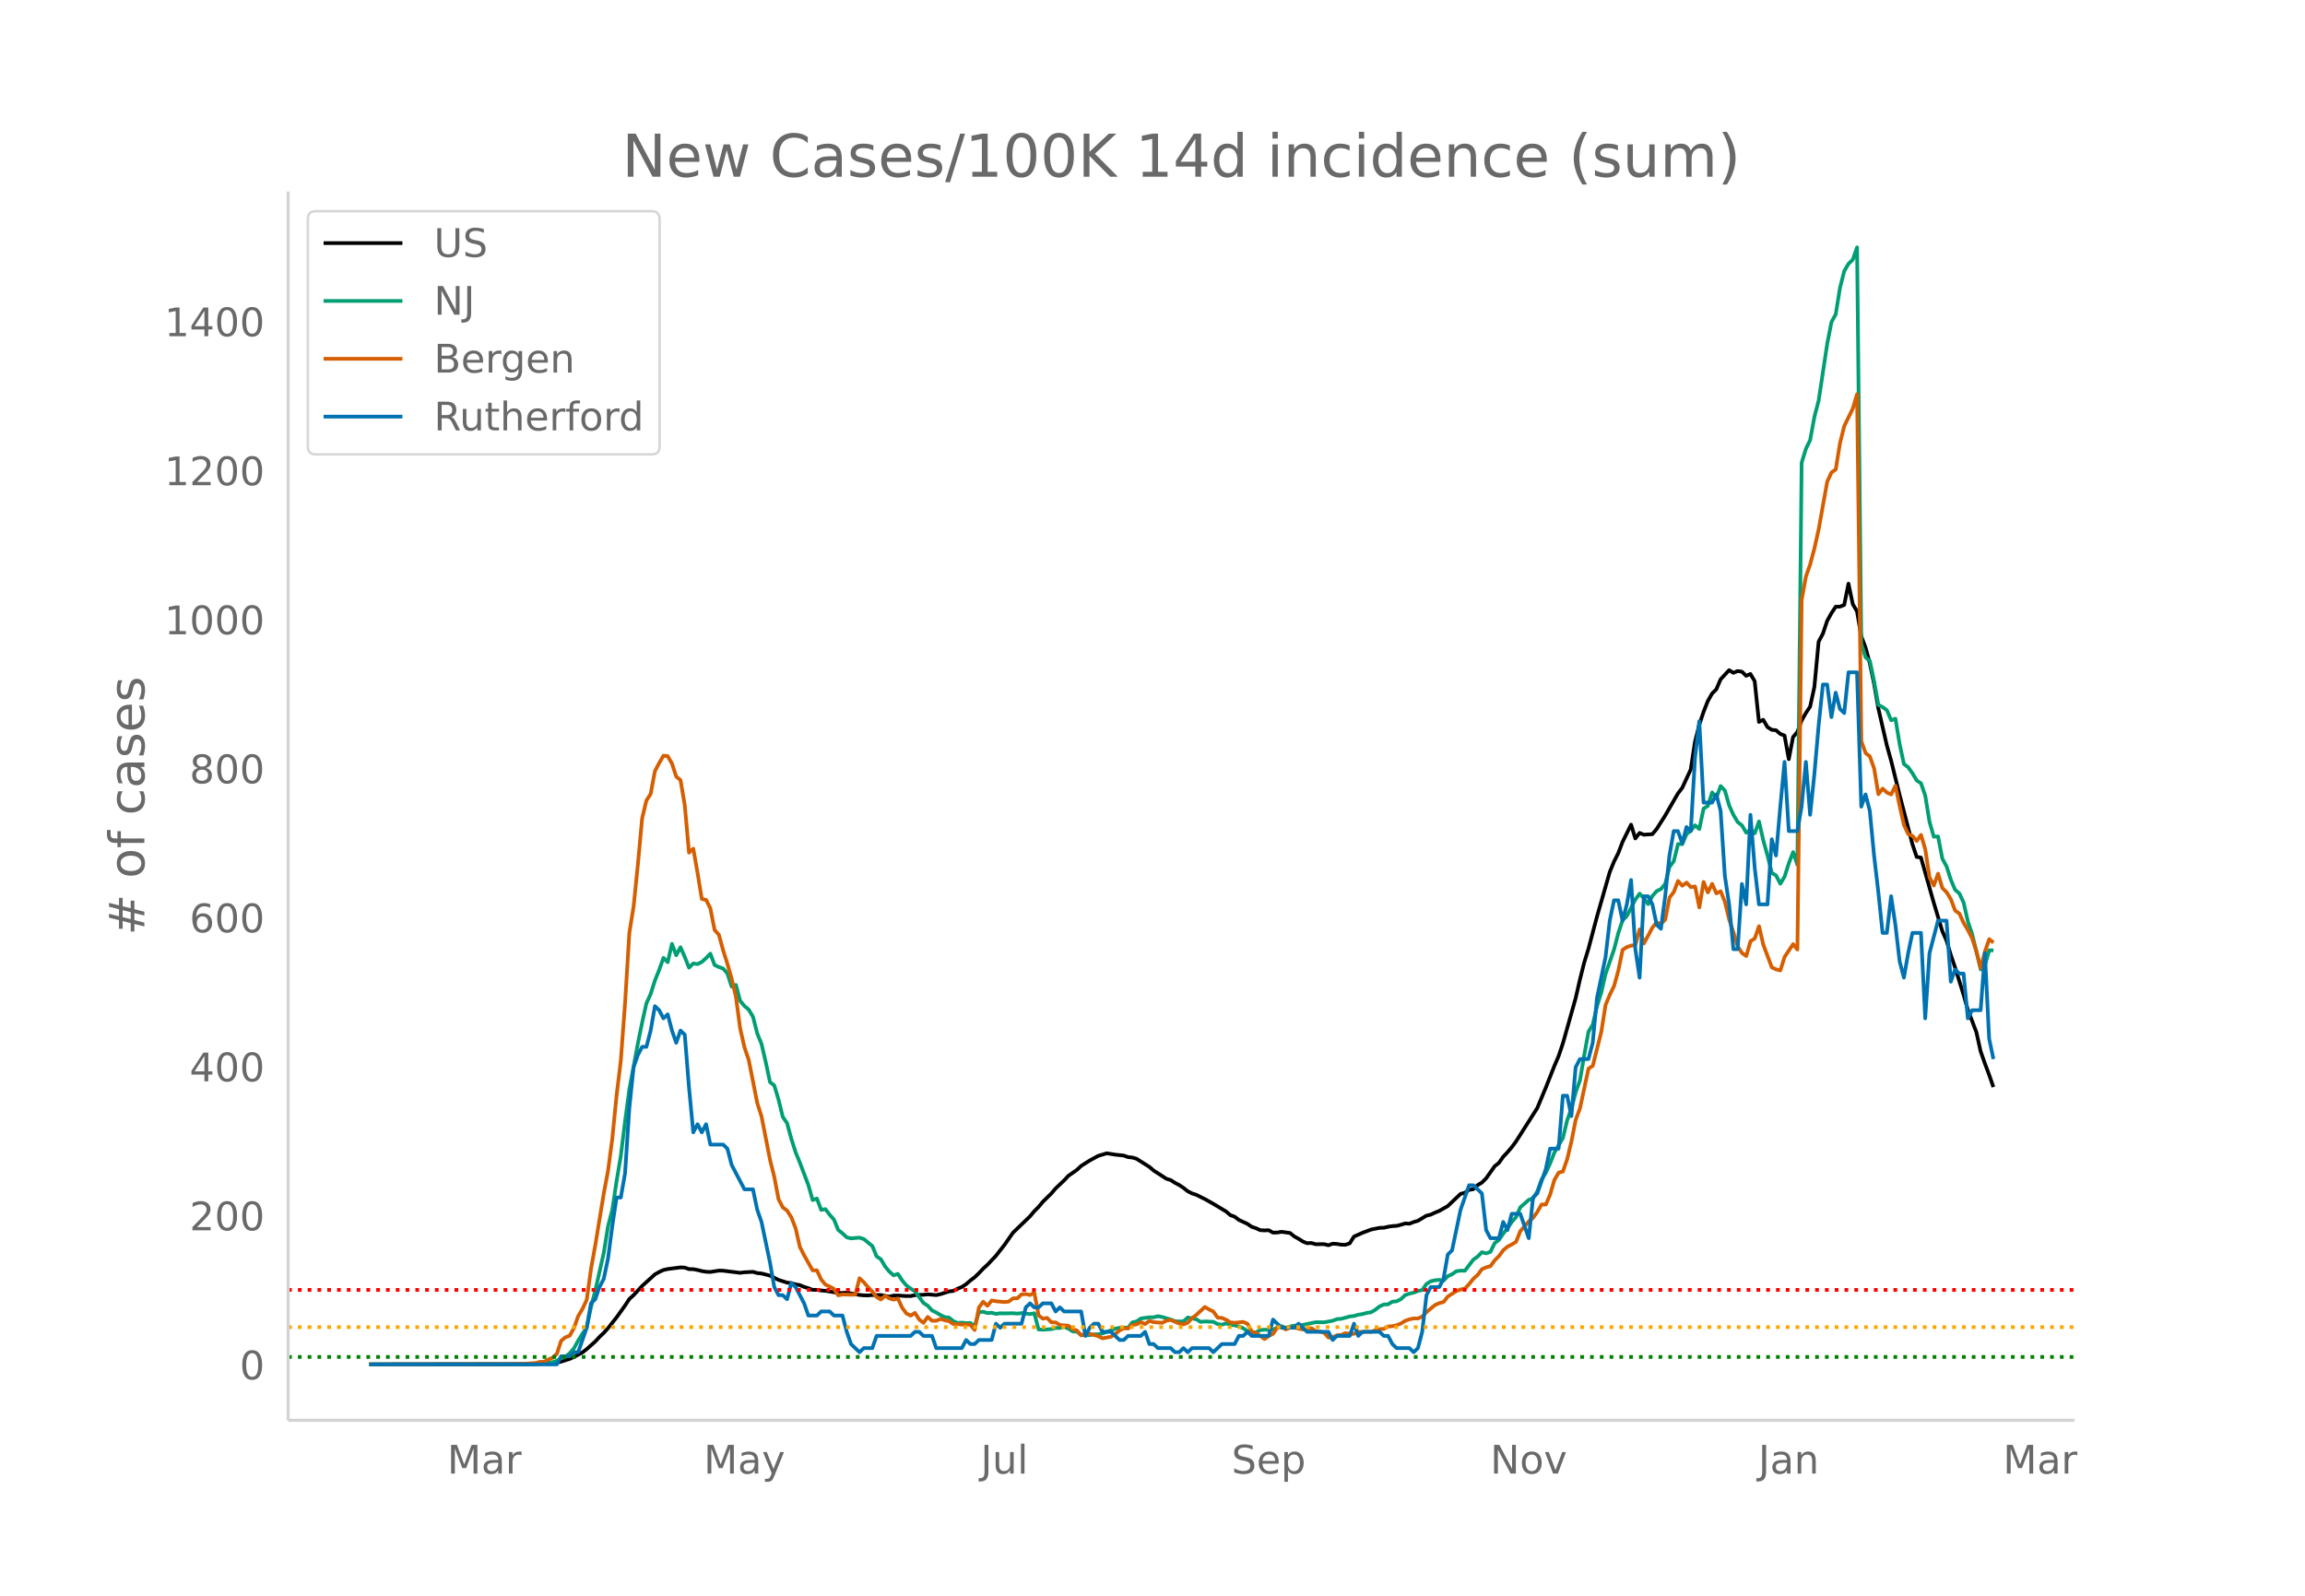 <svg height="864" viewBox="0 0 936 648" width="1248" xmlns="http://www.w3.org/2000/svg" xmlns:xlink="http://www.w3.org/1999/xlink"><defs><style>*{stroke-linecap:butt;stroke-linejoin:round}</style></defs><g id="figure_1"><path d="M0 648h936V0H0z" fill="#fff" id="patch_1"/><g id="axes_1"><path d="M117 576.72h725.4V77.76H117z" fill="none" id="patch_2"/><path clip-path="url(#pd2c29639cc)" d="M149.973 554.039l62.31-.089 6.924-.17 5.192-.273 1.731-.222 1.731-.366 3.462-1.1 1.73-.778 3.462-1.88 1.731-1.326 3.462-3.076 1.73-1.88 1.732-1.643 1.73-1.895 3.462-4.388 3.462-4.828 1.73-2.635 1.732-1.574 3.461-3.723 5.193-4.705 1.73-.982 1.732-.795 1.73-.396 5.193-.662 1.73.074 1.732.618 1.73.026 1.731.325 1.731.444 1.731.276 1.73.085 3.463-.55 1.73.038 6.924.862 1.73-.227 3.462-.173 1.731.5 1.731.167 3.462.887 3.462 1.718 3.461 1.105 1.731.217 1.73.499 1.732.313 1.73.713 1.731.536 1.731.657 1.731.012 1.731.252 1.73.133 5.193.847 1.731.026 1.731-.136 5.193.945 1.73.156 1.731.024 1.731-.149 3.462.01 3.462.664 1.73-.452 1.731-.023 3.462.213 1.73.008 1.732-.379 3.461-.15 1.731-.179 3.462.303 1.73-.378 3.463-1.116 1.73-.196 1.731-.877 1.731-.715 1.731-1.13 1.73-1.5 1.732-1.302 1.73-1.657 1.731-1.847 1.731-1.564 3.462-3.665 3.462-4.41 3.461-4.96 6.924-6.66 1.73-2.072 1.731-1.725 1.731-2.093 3.462-3.385 1.73-2.034 3.463-3.28 1.73-1.856 3.462-2.417 1.731-1.614 3.462-2.19 3.461-1.881 3.462-1.047 3.462.55 3.462.374 1.73.621 1.731.17 1.731.518 5.193 3.283 1.73 1.476 5.193 3.356 1.73.528 1.732 1.107 1.73.9 1.731 1.153 1.731 1.372 1.731.886 1.731.561 3.462 1.717 3.461 1.938 5.193 3.118 1.73 1.489 1.732.624 1.73 1.307 3.462 1.605 1.731 1.19 1.73.566 1.732.802 1.73.096 1.731-.075 1.731.974 1.731-.034 1.731-.283 3.462.47 1.73 1.405 1.731.945 1.731 1.105 1.731.696 1.731-.093 1.73.508 3.463-.03 1.73.446 1.731-.629 1.731.1 1.73.297 1.732.04 1.73-.586 1.731-2.745 3.462-1.537 3.462-1.305 3.462-.696 1.73-.043 1.731-.413 1.731-.258 1.731-.102 1.73-.432 1.732-.55 1.73.119 1.731-.688 1.731-.505 3.462-2.088 1.73-.403 1.732-.826 1.73-.69 3.462-1.968 5.193-4.943 1.73-.459 1.731-1.182 1.731-.279 1.731-1.635 1.731-1.034 1.73-1.728 3.463-4.91 1.73-1.377 1.731-2.454 1.731-1.843 1.731-2.031 1.73-2.333 8.655-13.603 3.462-8.302 3.462-8.746 1.73-4.03 1.731-5.144 5.193-18.378 1.73-7.525 1.731-6.898 1.731-5.623 3.462-13.07 5.193-18.109 1.73-4.242 1.731-3.45 1.731-4.544 3.462-7 1.73 5.6 1.732-2.249 1.73.727 3.462-.227 1.731-2.085 3.462-5.456 5.192-8.989 1.731-2.264 3.462-7.47 1.73-11.278 1.731-6.885 1.731-5.188 1.731-4.412 1.731-3.068 1.73-1.725 1.732-4.041 3.461-3.734 1.731 1.084 1.731-.723 1.731.247 1.73 1.68 1.732-.742 1.73 2.92 1.731 16.556 1.731-.869 1.731 2.962 1.731 1.112 1.73.173 1.732 1.477 1.73.681 1.731 9.585 1.731-8.985 1.731-2.03 1.73-4.642 1.732-3.076 1.73-2.579 1.731-7.995 1.731-18.406 1.731-3.251 1.731-5.185 1.73-3.123 1.732-2.637 1.73-.028 1.731-.697 1.731-8.636 1.731 8.272 1.731 2.982 1.73 10.077 1.732 4.606 1.73 6.346 1.731 8.31 1.731 10.038 3.462 15.027 1.73 6.198 3.463 13.99 5.192 19.948 1.73 5.173 1.732.257 5.192 18.285 3.462 11.532 1.73 3.89 1.732 5.8 1.73 5.083 3.462 11.098 1.731 6.094 3.462 9.112 1.73 7.788 1.732 4.934 1.73 4.597 1.731 4.975h0" fill="none" stroke="#000" stroke-linecap="round" stroke-width="1.5" id="line2d_1"/><path clip-path="url(#pd2c29639cc)" d="M149.973 554.04l65.772-.099 5.193-.235 3.461-.579 1.731-.538 1.731-1.046 1.73-.542 1.732-1.498 1.73-1.963 1.731-3.15 1.731-2.818 1.731-2.449 1.731-8.407 1.73-6.568 3.463-15.373 1.73-10.806 1.731-6.704 1.731-11.582 1.731-10.311 1.73-14.117 1.732-12.907 3.461-18.592 1.731-8.5 1.731-7.814 1.73-3.801 1.732-5.492 1.73-4.306 1.732-4.895 1.73 1.758 1.731-7.426 1.731 4.609 1.73-3.243 1.732 3.934 1.73 4.347 1.731-1.703 1.731.272 1.731-.868 1.731-1.557 1.73-1.82 1.732 4.613 1.73.804 1.731.627 1.731 1.99 1.731 5.354 1.731-.688 1.73 6.47 1.732 2.084 1.73 1.451 1.731 2.91 1.731 6.744 1.731 4.282 1.73 7.43 1.732 8.104 1.73 1.321 1.732 5.778 1.73 7.044 1.731 2.51 1.731 6.371 1.73 5.42 1.732 4.237 3.461 9.13 1.731 6.07 1.731-.613 1.731 4.599 1.73-.304 1.732 2.29 1.73 1.948 1.731 4.245 1.731 1.352 1.731 1.618 1.731.43 3.462-.307 1.73.586 3.462 2.82 1.731 4.197 1.73 1.182 1.732 2.94 1.73 2.081 1.732 1.502 1.73-.586 1.731 2.654 1.731 2.061 1.73 1.27 1.732 1.07 3.461 4.763 1.731 1.1 1.731 1.91 1.731.856 1.73 1.035 1.732.838 1.73.198 1.731 1.42 1.731.747 1.731-.126 1.731.204 1.73-.068 1.732 1.335 1.73-5.75 1.731-.136 1.731.518 1.731-.113 1.73.45 1.732-.245 1.73.054 3.462-.078 1.731.16 1.731-.208 3.462.395 1.73-.32 1.731 6.564 1.731.102 3.462-.245 1.73-.456 1.732.006 1.73-.439 1.731.705 1.731 1.145 1.731.095 1.731 1.363 1.73.099 1.732-.09 1.73-.282 1.731-.037 1.731-.34 5.193-1.953 1.73-.306 1.732-.123 1.73.065 1.731-2.18 1.731-.362 1.73-1.199 3.463-.5h1.73l1.731-.45 1.731.334 3.462 1.042 1.73.65 1.732.134 1.73-.079 1.731-1.54 3.462.72 1.73 1.049 1.732-.164 3.461.14 1.731.933 1.731.239 1.73-.549 1.732.668 1.73.112 1.732.484 1.73.725 1.731 1.19 1.731.722 1.73-.242 1.732-.947 1.73-.126 3.462.04 1.731-.947 1.731-.541 1.73.695 1.732-.555 1.73-.365 1.731.085 3.462-.715 3.462-.736 3.462.03 3.461-.64 1.731-.65 1.73-.13 3.463-.947 1.73-.204 1.731-.508 1.731-.269 1.731-.477 1.73-.252 1.732-1.025 1.73-1.366 1.731-.767 1.731-.068 1.731-1.083 1.731-.153 1.73-.862 1.732-1.656 1.73-.59 1.731-.404 1.731-.692 1.731-.344 1.731-2.5 1.73-1.08 1.732-.389 1.73-.18 1.731.306 1.731-1.812 1.731-.787 1.73-1.216 1.732-.238 1.73.044 3.462-4.53 1.731-1.223 1.731-1.775 1.73.463 1.732-.613 1.73-3.56 1.731-1.288 1.731-2.544 1.731-2.245 1.731-2.49 1.73-1.973 1.732-3.972 3.461-3.055 1.731-.6 1.731-2.847 1.731-4.814 1.73-2.725 1.732-3.802 1.73-4.404 3.462-5.88 1.731-7.256 1.73-4.752 1.732-6.615 1.73-4.84 1.731-10.186 1.731-9.521 1.731-2.899 1.731-7.501 1.73-5.488 1.732-7.562 3.461-9.988 1.731-6.66 1.731-5.188 1.731-1.696 3.462-6.728 1.73-2.378 1.731 1.877 1.731 2.381 1.731-3.307 1.731-1.976 1.73-.848 1.732-2.082 1.73-6.939 1.731-2.231 1.731-7.024 1.731.061 1.73-4.091 1.732-1.376 1.73-2.204 1.731 1.516 1.731-8.305 1.731-1.073 1.731-5.478 1.73 2.18 1.732-4.762 1.73 1.833 1.731 6.019 1.731 3.86 1.731 2.912 1.731 1.335 1.73 2.974 1.732-1.179 1.73 1.418 1.731-4.804 1.731 7.634 1.731 6.248 1.731 6.997 1.73 1.052 1.732 3.349 1.73-2.865 1.731-5.467 1.731-4.497 1.731 5.127 1.73-163.242 1.732-5.658 1.73-3.553 1.731-9.453 1.731-6.68 3.462-22.953 1.73-8.833 1.732-3.165 1.73-10.764 1.731-6.8 1.731-2.943 1.731-1.662 1.731-4.994 1.73 160.919 1.732 5.576 1.73 1.407 1.731 8.281 1.731 9.61 1.731.896 1.731 1.274 1.73 4.067 1.732-.647 1.73 10.45 1.731 7.993 1.731 1.29 1.731 2.47 1.73 2.889 1.732 1.151 1.73 5.032 1.731 10.655 1.731 5.992 1.731-.095 1.731 8.986 1.73 3.202 1.732 5.39 1.73 4.084 1.731 1.498 1.731 3.714 1.731 7.678 1.731 5.167 3.462 14.274 1.73-1.646 1.731-6.125 1.731.045h0" fill="none" stroke="#009e73" stroke-linecap="round" stroke-width="1.5" id="line2d_2"/><path clip-path="url(#pd2c29639cc)" d="M149.973 554.04l57.118-.097 5.192-.13 5.193-.325 1.73-.454 1.732-.033 1.73-.94 1.731-.747 1.731-1.558 1.731-5.29 1.73-1.429 1.732-.649 1.73-3.051 1.731-4.9 1.731-2.922 1.731-3.7 1.731-12.496 1.73-9.575 3.463-21.064 1.73-9.218 1.731-13.113 1.731-17.397 1.731-14.313 1.73-23.434 1.732-28.367 1.73-10.776 1.731-16.975 1.731-18.792 1.731-7.238 1.73-2.662 1.732-9.282 1.73-3.278 1.732-2.954 1.73.162 1.731 3.019 1.731 5.29 1.73 1.428 1.732 10.16 1.73 19.279 1.731-1.59 1.731 9.834 1.731 10.58 1.731.358 1.73 3.44 1.732 8.796 1.73 1.915 1.731 6.329 1.731 5.485 1.731 6.07 1.731 7.367 1.73 12.886 1.732 7.595 1.73 5.063 3.462 17.527 1.731 5.42 3.462 17.656 1.73 6.946 1.732 9.088 1.73 3.31 1.731 1.299 1.731 2.726 1.73 4.415 1.732 7.594 1.73 3.408 3.462 6.135 1.731-.033 1.731 3.733 1.73 2.077 1.732.779 1.73.974 1.731 2.596 1.731-.357 3.462.098 1.73-.033 1.732-6.653 1.73 1.622 1.731 2.045 1.731 1.753 1.731 2.207 1.73 1.038 1.732-1.525 1.73 1.071 1.732.487 1.73-.454 1.731 3.765 1.731 2.304 1.73.876 1.732-1.103 1.73 2.694 1.731 1.33 1.731-2.401 1.731 1.558h1.731l1.73-.714 1.732.519 1.73.357 1.731 1.2h1.731l1.731.195 1.731-.032 1.73.097 1.732 2.143 1.73-9.12 1.731-2.37 1.731 1.655 1.731-2.142 1.73.292 3.463.325 1.73-.195 1.731-1.298 1.731-.033 1.731-1.59 1.73-.098 1.732.357 1.73-.908 1.731 9.185 1.731 1.33 1.731-.291 1.731 1.785 1.73.032 1.732 1.039 3.461.324 1.731 1.364 1.731.551 1.731 2.013 1.73-.78 1.732.098 3.461.974 1.731.876 3.462-.65 1.73-1.103 1.732-1.46 1.73-.844 1.731.065 1.731-1.428 1.731-.292 1.73-.844 1.732.746 1.73-1.266 1.731.52 3.462.26 1.731-.877 1.73-.292 3.463 1.46 1.73.325 1.731-.649 1.731-1.883 1.731-1.298 3.462-3.213 1.73 1.006 1.731.844 1.731 2.467 1.731.13 1.73.746 1.732 1.071 1.73.162 3.462-.357 1.731.747 1.731 3.18 1.73.52 3.463 2.5 1.73-1.267 1.731-.844 1.731-2.564 1.731-.227 1.73 1.006 1.732-.746 1.73-.065 1.731.487 1.731.324 1.731-.13 1.731-.357 1.73 1.169 1.732.195 1.73.454 1.731 1.98 1.731-.162 1.731-.78 1.73-.13 1.732-.746 1.73.325 1.731-.033 1.731-.843 1.731.13 1.731-.195 1.73.13 1.732-.715 1.73-.389 1.731-.13 1.731-.974 1.731-.13 1.731-.389 1.73-.714 1.732-1.071 1.73-.617 1.731-.357 1.731.033 1.731-.812 1.731-1.785 3.462-2.888 1.73-.747 1.731-.487 1.731-2.207 3.462-2.207 1.73-.65 1.732-.356 1.73-1.85 1.731-2.175 1.731-1.525 1.731-2.337 1.73-.747 1.732-.486 1.73-2.37 1.731-1.72 1.731-2.37 1.731-1.46 1.731-.876 1.73-1.071 1.732-4.35 3.461-3.96 1.731-1.427 1.731-2.435 1.731-3.018 1.73.032 1.732-4.057 1.73-5.94 1.731-2.953 1.731-.487 1.731-4.998 1.73-7.206 1.732-8.795 1.73-4.642 3.462-16.098 1.731-1.136 3.462-13.795 1.73-10.938 1.732-4.154 1.73-3.538 1.731-6.296 1.731-8.374 1.731-1.136 1.73-.584 1.732-.26 1.73-6.362 1.731 5.745 3.462-6.491 1.731-2.11 1.73.747 1.732-1.883 1.73-8.893 1.731-2.24 1.731-4.511 1.731 1.947 1.73-1.266 1.732 1.818 1.73-.26 1.731 8.504 1.731-10.354 1.731 4.285 1.731-3.506 1.73 3.863 1.732-.844 1.73 4.317 1.731 7.173 1.731 5.193 1.731 5.68 1.731 2.694 1.73 1.233 1.732-5.972 1.73-1.169 1.731-4.966 1.731 7.498 3.462 9.218 1.73.811 1.732.422 1.73-5.485 3.462-5.193 1.731 2.207 1.73-141.902 1.732-9.607 1.73-4.9 1.731-6.525 1.731-7.79 3.462-19.311 1.73-3.7 1.732-1.233 1.73-10.744 1.731-6.88 3.462-7.109 1.731-5.842 1.73 140.928 1.732 4.836 1.73 1.33 1.731 4.934 1.731 10.419 1.731-2.24 1.731 1.59 1.73.747 1.732-3.505 1.73 8.276 1.731 7.66 1.731 3.7 1.731.714 1.73 2.045 1.732-2.434 1.73 5.874 1.731 11.393 1.731 3.278 1.731-4.804 1.731 5.81 1.73 1.72 1.732 2.857 1.73 4.576 1.731 1.233 1.731 3.798 1.731 2.888 1.731 3.408 1.73 5.258 1.732 6.784 1.73-6.719 1.731-5.03 1.731 1.395h0" fill="none" stroke="#d55e00" stroke-linecap="round" stroke-width="1.5" id="line2d_3"/><path clip-path="url(#pd2c29639cc)" d="M149.973 554.04h76.157l1.731-3.306h3.462l1.73-1.653h1.731l3.462-9.919 1.731-9.918 1.73-1.653 1.732-4.96 1.73-3.306 1.731-8.265 1.731-13.225 1.731-11.571h1.731l1.73-9.919 1.732-26.45 1.73-16.53 1.731-4.96 1.731-3.305h1.731l1.73-6.613 1.732-9.918 1.73 1.653 1.732 3.306 1.73-1.653 1.731 6.612 1.731 4.96 1.73-4.96 1.732 1.653 1.73 21.49 1.731 18.184 1.731-3.306 1.731 3.306 1.731-3.306 1.73 8.266h5.193l1.731 1.653 1.731 6.612 5.193 9.918h3.461l1.731 8.266 1.731 4.96 3.462 16.53 1.73 9.918 1.732 3.307h1.73l1.731 1.653 1.731-6.613 1.73 1.653 3.463 6.613 1.73 4.959h3.462l1.731-1.653h3.462l1.73 1.653h3.462l1.731 6.612 1.731 4.96 3.462 3.306 1.73-1.653h3.462l1.731-4.96h13.847l1.73-1.653h1.732l1.73 1.653h3.462l1.731 4.96h10.385l1.731-3.306 1.73 1.653h1.732l1.73-1.653h5.193l1.73-6.613 1.732 1.653 1.73-1.653h6.924l1.73-6.612 1.732-1.653 1.73 1.653h1.731l1.731-1.653h3.462l1.73 3.306 1.732-1.653 1.73 1.653h6.924l1.73 9.918 1.732-3.306 1.73-1.653h1.731l1.731 3.306h3.462l3.462 3.307h1.73l1.731-1.654h5.193l1.73-1.653 1.732 4.96h1.73l1.731 1.653h5.193l1.73 1.653h1.732l1.73-1.653 1.731 1.653 1.731-1.653h6.924l1.73 1.653 3.462-3.306h5.193l1.73-3.307h1.731l1.731-1.653 1.731 1.653h6.923l1.731-6.612 3.462 3.306h5.193l1.73-1.653 3.462 3.306h8.654l1.731 3.307 1.731-1.654h5.193l1.73-4.959 1.731 4.96 1.731-1.654h6.924l1.73 1.653h1.731l1.731 3.307 1.731 1.653h5.193l1.73 1.653 1.731-1.653 1.731-6.613 1.731-14.877 1.73-3.307h3.463l1.73-3.306 1.731-9.918 1.731-1.653 3.462-16.531 3.461-9.919h1.731l3.462 3.307 1.73 14.877 1.732 3.306h3.461l1.731-6.612 1.731 3.306 1.731-6.612h3.462l3.461 9.918 1.731-16.53 1.731-1.653 3.462-9.919 1.73-8.265h3.462l1.731-21.49h1.731l1.73 8.265 1.732-19.837 1.73-3.306h3.462l1.731-6.612 1.731-18.184 3.462-16.531 1.73-14.878 1.731-8.265h1.731l1.731 8.265 1.731-6.612 1.73-9.919 1.732 28.103 1.73 11.571 1.731-33.061h1.731l1.731 3.306 1.731 8.265 1.73 1.653 1.732-13.224 1.73-16.531 1.731-9.919h1.731l1.731 4.96 1.73-6.613 1.732 1.653 1.73-29.755 1.731-14.878 1.731 33.062h3.462l1.73-3.306 1.732 6.612 1.73 26.45 1.731 11.57 1.731 18.185h1.731l1.731-26.45 1.73 8.266 1.732-36.368 1.73 21.49 1.731 14.878h3.462l1.731-26.45 1.73 6.613 1.732-19.837 1.73-18.184 1.731 28.102h3.462l1.73-9.918 1.732-18.184 1.73 21.49 1.731-16.53 1.731-19.838 1.731-16.53h1.731l1.73 13.224 1.732-9.918 1.73 6.612 1.731 1.653 1.731-16.53h3.462l1.73 54.55 1.732-4.958 1.73 6.612 1.731 18.184 1.731 14.878 1.731 16.53h1.731l1.73-14.877 1.732 11.571 1.73 14.878 1.731 6.612 1.731-9.918 1.731-8.266h3.462l1.73 34.715 1.731-26.45 3.462-13.224h3.462l1.73 24.796 1.732-4.959 1.73 1.653h1.731l1.731 18.184 1.731-3.306h3.462l1.73-23.143 1.731 34.714 1.731 8.266h0" fill="none" stroke="#0072b2" stroke-linecap="round" stroke-width="1.5" id="line2d_4"/><path clip-path="url(#pd2c29639cc)" d="M117 551.014h725.4" fill="none" stroke="green" stroke-dasharray="1.5,2.475" stroke-width="1.5" id="line2d_5"/><path clip-path="url(#pd2c29639cc)" d="M117 538.912h725.4" fill="none" stroke="orange" stroke-dasharray="1.5,2.475" stroke-width="1.5" id="line2d_6"/><path clip-path="url(#pd2c29639cc)" d="M117 523.784h725.4" fill="none" stroke="red" stroke-dasharray="1.5,2.475" stroke-width="1.5" id="line2d_7"/><path d="M117 576.72V77.76" fill="none" stroke="#d3d3d3" stroke-linecap="square" stroke-width="1.25" id="patch_3"/><path d="M117 576.72h725.4" fill="none" stroke="#d3d3d3" stroke-linecap="square" stroke-width="1.25" id="patch_4"/><g id="matplotlib.axis_1"><g id="xtick_1"><g transform="matrix(.16 0 0 -.16 181.612 598.378)" fill="#696969" id="text_1"><defs><path d="M9.813 72.906h14.703l18.593-49.61 18.703 49.61h14.704V0H66.89v64.016l-18.797-50h-9.907l-18.796 50V0H9.813z" id="DejaVuSans-77"/><path d="M34.281 27.484q-10.89 0-15.093-2.484-4.204-2.484-4.204-8.5 0-4.781 3.157-7.594 3.156-2.797 8.562-2.797 7.485 0 12 5.297 4.516 5.297 4.516 14.078v2zm17.922 3.72V0H43.22v8.297Q40.14 3.328 35.547.953q-4.594-2.375-11.234-2.375-8.391 0-13.36 4.719Q6 8.016 6 15.922q0 9.219 6.172 13.906 6.187 4.688 18.437 4.688h12.61v.89q0 6.203-4.078 9.594-4.078 3.39-11.453 3.39-4.688 0-9.141-1.124-4.438-1.125-8.531-3.375v8.312q4.921 1.906 9.562 2.844 4.64.953 9.031.953 11.875 0 17.735-6.156 5.86-6.14 5.86-18.64z" id="DejaVuSans-97"/><path d="M41.11 46.297q-1.516.875-3.297 1.281Q36.03 48 33.89 48q-7.625 0-11.703-4.953-4.079-4.953-4.079-14.234V0H9.08v54.688h9.03v-8.5q2.844 4.984 7.375 7.39Q30.031 56 36.531 56q.922 0 2.047-.125 1.125-.11 2.484-.36z" id="DejaVuSans-114"/></defs><use xlink:href="#DejaVuSans-77"/><use x="86.279" xlink:href="#DejaVuSans-97"/><use x="147.559" xlink:href="#DejaVuSans-114"/></g></g><g id="xtick_2"><g transform="matrix(.16 0 0 -.16 285.748 598.378)" fill="#696969" id="text_2"><defs><path d="M32.172-5.078q-3.797-9.766-7.422-12.735-3.61-2.984-9.656-2.984H7.906v7.516h5.282q3.703 0 5.75 1.765Q21-9.766 23.483-3.219l1.61 4.094-22.11 53.813H12.5l17.094-42.766 17.093 42.766h9.516z" id="DejaVuSans-121"/></defs><use xlink:href="#DejaVuSans-77"/><use x="86.279" xlink:href="#DejaVuSans-97"/><use x="147.559" xlink:href="#DejaVuSans-121"/></g></g><g id="xtick_3"><g transform="matrix(.16 0 0 -.16 398.217 598.378)" fill="#696969" id="text_3"><defs><path d="M9.813 72.906h9.859V5.078q0-13.187-5-19.14-5-5.954-16.094-5.954h-3.75v8.297h3.078q6.531 0 9.219 3.672Q9.813-4.39 9.813 5.078z" id="DejaVuSans-74"/><path d="M8.5 21.578v33.11h8.984V21.922q0-7.766 3.016-11.656 3.031-3.875 9.094-3.875 7.265 0 11.484 4.64 4.234 4.64 4.234 12.656v31h8.985V0h-8.984v8.406Q42.047 3.422 37.718 1q-4.313-2.422-10.032-2.422-9.421 0-14.312 5.86Q8.5 10.296 8.5 21.578zM31.11 56z" id="DejaVuSans-117"/><path d="M9.422 75.984h8.984V0H9.422z" id="DejaVuSans-108"/></defs><use xlink:href="#DejaVuSans-74"/><use x="29.492" xlink:href="#DejaVuSans-117"/><use x="92.871" xlink:href="#DejaVuSans-108"/></g></g><g id="xtick_4"><g transform="matrix(.16 0 0 -.16 500.102 598.378)" fill="#696969" id="text_4"><defs><path d="M53.516 70.516V60.89q-5.61 2.687-10.594 4-4.984 1.328-9.625 1.328-8.047 0-12.422-3.125t-4.375-8.89q0-4.845 2.906-7.313 2.907-2.453 11.016-3.97l5.953-1.218q11.031-2.11 16.281-7.406 5.25-5.297 5.25-14.172 0-10.61-7.11-16.078-7.093-5.469-20.812-5.469-5.172 0-11.015 1.172Q13.14.922 6.89 3.219v10.156q6-3.36 11.765-5.078 5.766-1.703 11.328-1.703 8.438 0 13.032 3.312 4.593 3.328 4.593 9.485 0 5.359-3.297 8.39-3.296 3.032-10.812 4.547L27.484 33.5q-11.03 2.188-15.968 6.875-4.922 4.688-4.922 13.047 0 9.672 6.812 15.234 6.813 5.563 18.766 5.563 5.14 0 10.453-.938 5.328-.922 10.89-2.765z" id="DejaVuSans-83"/><path d="M56.203 29.594v-4.39H14.891q.593-9.282 5.593-14.142 5-4.859 13.938-4.859 5.172 0 10.031 1.266 4.86 1.265 9.656 3.812v-8.5Q49.266.734 44.187-.344 39.11-1.422 33.892-1.422q-13.094 0-20.735 7.61-7.64 7.625-7.64 20.625 0 13.421 7.25 21.296Q20.016 56 32.328 56q11.031 0 17.453-7.11 6.422-7.093 6.422-19.296zm-8.984 2.64q-.094 7.36-4.125 11.75-4.032 4.407-10.672 4.407-7.516 0-12.031-4.25-4.516-4.25-5.203-11.97z" id="DejaVuSans-101"/><path d="M18.11 8.203v-29H9.077v75.484h9.031v-8.296q2.844 4.875 7.157 7.234Q29.594 56 35.594 56q9.968 0 16.187-7.906 6.235-7.907 6.235-20.797T51.78 6.484q-6.218-7.906-16.187-7.906-6 0-10.328 2.375-4.313 2.375-7.157 7.25zm30.578 19.094q0 9.906-4.079 15.547-4.078 5.64-11.203 5.64-7.14 0-11.218-5.64-4.079-5.64-4.079-15.547 0-9.906 4.078-15.547 4.079-5.64 11.22-5.64 7.124 0 11.202 5.64t4.078 15.547z" id="DejaVuSans-112"/></defs><use xlink:href="#DejaVuSans-83"/><use x="63.477" xlink:href="#DejaVuSans-101"/><use x="125" xlink:href="#DejaVuSans-112"/></g></g><g id="xtick_5"><g transform="matrix(.16 0 0 -.16 605.15 598.378)" fill="#696969" id="text_5"><defs><path d="M9.813 72.906h13.28l32.329-60.984v60.984h9.562V0h-13.28L19.39 60.984V0H9.813z" id="DejaVuSans-78"/><path d="M30.61 48.39q-7.22 0-11.422-5.64-4.204-5.64-4.204-15.453 0-9.813 4.172-15.453 4.188-5.64 11.453-5.64 7.188 0 11.375 5.655 4.203 5.672 4.203 15.438 0 9.719-4.203 15.406-4.187 5.688-11.375 5.688zm0 7.61q11.718 0 18.406-7.625 6.703-7.61 6.703-21.078 0-13.422-6.703-21.078-6.688-7.64-18.407-7.64-11.765 0-18.437 7.64-6.656 7.656-6.656 21.078 0 13.469 6.656 21.078Q18.844 56 30.609 56z" id="DejaVuSans-111"/><path d="M2.984 54.688H12.5L29.594 8.797l17.093 45.89h9.516L35.687 0H23.485z" id="DejaVuSans-118"/></defs><use xlink:href="#DejaVuSans-78"/><use x="74.805" xlink:href="#DejaVuSans-111"/><use x="135.986" xlink:href="#DejaVuSans-118"/></g></g><g id="xtick_6"><g transform="matrix(.16 0 0 -.16 714.014 598.378)" fill="#696969" id="text_6"><defs><path d="M54.89 33.016V0h-8.984v32.719q0 7.765-3.031 11.61-3.031 3.858-9.078 3.858-7.281 0-11.484-4.64-4.204-4.625-4.204-12.64V0H9.08v54.688h9.03v-8.5q3.235 4.937 7.594 7.374Q30.078 56 35.797 56q9.422 0 14.25-5.828 4.844-5.828 4.844-17.156z" id="DejaVuSans-110"/></defs><use xlink:href="#DejaVuSans-74"/><use x="29.492" xlink:href="#DejaVuSans-97"/><use x="90.771" xlink:href="#DejaVuSans-110"/></g></g><g id="xtick_7"><g transform="matrix(.16 0 0 -.16 813.373 598.378)" fill="#696969" id="text_7"><use xlink:href="#DejaVuSans-77"/><use x="86.279" xlink:href="#DejaVuSans-97"/><use x="147.559" xlink:href="#DejaVuSans-114"/></g></g></g><g id="matplotlib.axis_2"><g id="ytick_1"><g transform="matrix(.16 0 0 -.16 97.32 560.119)" fill="#696969" id="text_8"><defs><path d="M31.781 66.406q-7.61 0-11.453-7.5Q16.5 51.422 16.5 36.375q0-14.984 3.828-22.484 3.844-7.5 11.453-7.5 7.672 0 11.5 7.5 3.844 7.5 3.844 22.484 0 15.047-3.844 22.531-3.828 7.5-11.5 7.5zm0 7.813q12.266 0 18.735-9.703 6.468-9.688 6.468-28.141 0-18.406-6.468-28.11-6.47-9.687-18.735-9.687-12.25 0-18.718 9.688-6.47 9.703-6.47 28.109 0 18.453 6.47 28.14Q19.53 74.22 31.78 74.22z" id="DejaVuSans-48"/></defs><use xlink:href="#DejaVuSans-48"/></g></g><g id="ytick_2"><g transform="matrix(.16 0 0 -.16 76.96 499.606)" fill="#696969" id="text_9"><defs><path d="M19.188 8.297h34.421V0H7.33v8.297q5.609 5.812 15.296 15.594 9.703 9.797 12.188 12.64 4.734 5.313 6.609 9 1.89 3.688 1.89 7.25 0 5.813-4.078 9.469-4.078 3.672-10.625 3.672-4.64 0-9.797-1.61-5.14-1.609-11-4.89v9.969Q13.767 71.78 18.938 73q5.188 1.219 9.485 1.219 11.328 0 18.062-5.672 6.735-5.656 6.735-15.125 0-4.5-1.688-8.531-1.672-4.016-6.125-9.485-1.218-1.422-7.765-8.187-6.532-6.766-18.453-18.922z" id="DejaVuSans-50"/></defs><use xlink:href="#DejaVuSans-50"/><use x="63.623" xlink:href="#DejaVuSans-48"/><use x="127.246" xlink:href="#DejaVuSans-48"/></g></g><g id="ytick_3"><g transform="matrix(.16 0 0 -.16 76.96 439.093)" fill="#696969" id="text_10"><defs><path d="M37.797 64.313L12.89 25.39h24.906zm-2.594 8.593H47.61V25.391h10.407v-8.203H47.609V0h-9.812v17.188H4.89v9.515z" id="DejaVuSans-52"/></defs><use xlink:href="#DejaVuSans-52"/><use x="63.623" xlink:href="#DejaVuSans-48"/><use x="127.246" xlink:href="#DejaVuSans-48"/></g></g><g id="ytick_4"><g transform="matrix(.16 0 0 -.16 76.96 378.58)" fill="#696969" id="text_11"><defs><path d="M33.016 40.375q-6.641 0-10.532-4.547-3.875-4.531-3.875-12.437 0-7.86 3.875-12.438 3.891-4.562 10.532-4.562 6.64 0 10.515 4.562 3.875 4.578 3.875 12.438 0 7.906-3.875 12.437-3.875 4.547-10.515 4.547zm19.578 30.922v-8.984q-3.719 1.75-7.5 2.671-3.782.938-7.5.938-9.766 0-14.922-6.594-5.14-6.594-5.875-19.922 2.875 4.25 7.219 6.516 4.359 2.266 9.578 2.266 10.984 0 17.36-6.672 6.374-6.657 6.374-18.125 0-11.235-6.64-18.032-6.641-6.78-17.672-6.78-12.657 0-19.344 9.687-6.688 9.703-6.688 28.109 0 17.281 8.204 27.563 8.203 10.28 22.015 10.28 3.719 0 7.5-.734t7.89-2.187z" id="DejaVuSans-54"/></defs><use xlink:href="#DejaVuSans-54"/><use x="63.623" xlink:href="#DejaVuSans-48"/><use x="127.246" xlink:href="#DejaVuSans-48"/></g></g><g id="ytick_5"><g transform="matrix(.16 0 0 -.16 76.96 318.068)" fill="#696969" id="text_12"><defs><path d="M31.781 34.625q-7.031 0-11.062-3.766-4.016-3.765-4.016-10.343 0-6.594 4.016-10.36Q24.75 6.391 31.78 6.391q7.032 0 11.078 3.78 4.063 3.798 4.063 10.345 0 6.578-4.031 10.343-4.016 3.766-11.11 3.766zm-9.86 4.188q-6.343 1.562-9.89 5.906Q8.5 49.079 8.5 55.329q0 8.733 6.219 13.812 6.234 5.078 17.062 5.078 10.89 0 17.094-5.078 6.203-5.079 6.203-13.813 0-6.25-3.547-10.61-3.531-4.343-9.828-5.906 7.125-1.656 11.094-6.5 3.984-4.828 3.984-11.796 0-10.61-6.468-16.282-6.47-5.656-18.532-5.656-12.047 0-18.531 5.656-6.469 5.672-6.469 16.282 0 6.968 4 11.797 4.016 4.843 11.14 6.5zM18.314 54.39q0-5.657 3.53-8.828 3.548-3.172 9.938-3.172 6.36 0 9.938 3.172 3.593 3.171 3.593 8.828 0 5.672-3.593 8.843-3.578 3.172-9.938 3.172-6.39 0-9.937-3.172-3.532-3.172-3.532-8.843z" id="DejaVuSans-56"/></defs><use xlink:href="#DejaVuSans-56"/><use x="63.623" xlink:href="#DejaVuSans-48"/><use x="127.246" xlink:href="#DejaVuSans-48"/></g></g><g id="ytick_6"><g transform="matrix(.16 0 0 -.16 66.78 257.555)" fill="#696969" id="text_13"><defs><path d="M12.406 8.297h16.11v55.625l-17.532-3.516v8.985l17.438 3.515h9.86V8.296H54.39V0H12.406z" id="DejaVuSans-49"/></defs><use xlink:href="#DejaVuSans-49"/><use x="63.623" xlink:href="#DejaVuSans-48"/><use x="127.246" xlink:href="#DejaVuSans-48"/><use x="190.869" xlink:href="#DejaVuSans-48"/></g></g><g id="ytick_7"><g transform="matrix(.16 0 0 -.16 66.78 197.043)" fill="#696969" id="text_14"><use xlink:href="#DejaVuSans-49"/><use x="63.623" xlink:href="#DejaVuSans-50"/><use x="127.246" xlink:href="#DejaVuSans-48"/><use x="190.869" xlink:href="#DejaVuSans-48"/></g></g><g id="ytick_8"><g transform="matrix(.16 0 0 -.16 66.78 136.53)" fill="#696969" id="text_15"><use xlink:href="#DejaVuSans-49"/><use x="63.623" xlink:href="#DejaVuSans-52"/><use x="127.246" xlink:href="#DejaVuSans-48"/><use x="190.869" xlink:href="#DejaVuSans-48"/></g></g><g transform="matrix(0 -.2 -.2 0 58.62 379.813)" fill="#696969" id="text_16"><defs><path d="M51.125 44H36.922l-4.11-16.313h14.313zm-7.328 27.781l-5.078-20.265h14.265L58.11 71.78h7.813L60.89 51.516h15.234V44h-17.14l-4-16.313h15.53V20.22H53.079L48 0h-7.813l5.032 20.219H30.906L25.875 0h-7.86l5.079 20.219H7.719v7.468h17.187L29 44H13.281v7.516h17.625l4.985 20.265z" id="DejaVuSans-35"/><path d="M37.11 75.984V68.5h-8.594q-4.828 0-6.72-1.953-1.874-1.953-1.874-7.031v-4.828h14.797v-6.985H19.922V0H10.89v47.703H2.297v6.984h8.594V58.5q0 9.125 4.25 13.297 4.25 4.187 13.468 4.187z" id="DejaVuSans-102"/><path d="M48.781 52.594v-8.407q-3.812 2.11-7.64 3.157-3.828 1.047-7.735 1.047-8.75 0-13.593-5.547-4.829-5.532-4.829-15.547 0-10.016 4.829-15.563 4.843-5.53 13.593-5.53 3.907 0 7.735 1.046 3.828 1.047 7.64 3.156V2.094Q45.016.344 40.984-.531q-4.015-.89-8.562-.89-12.36 0-19.64 7.765-7.266 7.765-7.266 20.953 0 13.375 7.343 21.031Q20.22 56 33.016 56q4.14 0 8.093-.86 3.953-.843 7.672-2.546z" id="DejaVuSans-99"/><path d="M44.281 53.078v-8.5q-3.797 1.953-7.906 2.922-4.094.984-8.5.984-6.688 0-10.031-2.047-3.344-2.046-3.344-6.156 0-3.125 2.39-4.906 2.391-1.781 9.626-3.39l3.078-.688q9.562-2.047 13.593-5.781 4.032-3.735 4.032-10.422 0-7.625-6.032-12.078-6.03-4.438-16.578-4.438-4.39 0-9.156.86Q10.688.296 5.422 2v9.281q4.984-2.594 9.812-3.89 4.829-1.282 9.579-1.282 6.343 0 9.75 2.172 3.421 2.172 3.421 6.125 0 3.656-2.468 5.61-2.453 1.953-10.813 3.765l-3.125.735q-8.344 1.75-12.062 5.39-3.704 3.64-3.704 9.985 0 7.718 5.47 11.906Q16.75 56 26.811 56q4.97 0 9.36-.734 4.406-.72 8.11-2.188z" id="DejaVuSans-115"/></defs><use xlink:href="#DejaVuSans-35"/><use x="83.789" xlink:href="#DejaVuSans-32"/><use x="115.576" xlink:href="#DejaVuSans-111"/><use x="176.758" xlink:href="#DejaVuSans-102"/><use x="211.963" xlink:href="#DejaVuSans-32"/><use x="243.75" xlink:href="#DejaVuSans-99"/><use x="298.73" xlink:href="#DejaVuSans-97"/><use x="360.01" xlink:href="#DejaVuSans-115"/><use x="412.109" xlink:href="#DejaVuSans-101"/><use x="473.633" xlink:href="#DejaVuSans-115"/></g></g><g transform="matrix(.24 0 0 -.24 252.577 71.76)" fill="#696969" id="text_17"><defs><path d="M4.203 54.688h8.985l11.234-42.672 11.172 42.672h10.593l11.235-42.672 11.187 42.672h8.985L63.28 0H52.688L40.922 44.828 29.109 0H18.5z" id="DejaVuSans-119"/><path d="M64.406 67.281v-10.39q-4.984 4.64-10.625 6.922-5.64 2.296-11.984 2.296-12.5 0-19.14-7.64-6.641-7.64-6.641-22.094 0-14.406 6.64-22.047 6.64-7.64 19.14-7.64 6.345 0 11.985 2.296 5.64 2.297 10.625 6.938V5.609Q59.234 2.094 53.437.33q-5.78-1.75-12.218-1.75-16.563 0-26.094 10.124-9.516 10.14-9.516 27.672 0 17.578 9.516 27.703 9.531 10.14 26.094 10.14 6.531 0 12.312-1.734 5.797-1.734 10.875-5.203z" id="DejaVuSans-67"/><path d="M25.39 72.906h8.297L8.297-9.28H0z" id="DejaVuSans-47"/><path d="M9.813 72.906h9.859V42.094L52.39 72.906h12.703L28.906 38.922 67.672 0H54.688L19.672 35.11V0h-9.86z" id="DejaVuSans-75"/><path d="M45.406 46.39v29.594h8.985V0h-8.985v8.203Q42.578 3.328 38.25.953q-4.313-2.375-10.375-2.375-9.906 0-16.14 7.906-6.22 7.922-6.22 20.813 0 12.89 6.22 20.797Q17.968 56 27.874 56q6.063 0 10.375-2.375 4.328-2.36 7.156-7.234zm-30.61-19.093q0-9.906 4.079-15.547 4.078-5.64 11.203-5.64 7.125 0 11.219 5.64 4.11 5.64 4.11 15.547 0 9.906-4.11 15.547-4.094 5.64-11.219 5.64-7.125 0-11.203-5.64-4.078-5.64-4.078-15.547z" id="DejaVuSans-100"/><path d="M9.422 54.688h8.984V0H9.422zm0 21.296h8.984v-11.39H9.422z" id="DejaVuSans-105"/><path d="M31 75.875q-6.531-11.219-9.719-22.219-3.172-10.984-3.172-22.265 0-11.266 3.203-22.328Q24.517-2 31-13.188h-7.813Q15.875-1.704 12.235 9.375q-3.64 11.078-3.64 22.016 0 10.89 3.61 21.922 3.624 11.046 10.983 22.562z" id="DejaVuSans-40"/><path d="M52 44.188q3.375 6.062 8.063 8.937Q64.75 56 71.093 56q8.548 0 13.188-5.984 4.64-5.97 4.64-17V0h-9.03v32.719q0 7.86-2.797 11.656-2.781 3.813-8.485 3.813-6.984 0-11.046-4.641-4.047-4.625-4.047-12.64V0h-9.032v32.719q0 7.906-2.78 11.687-2.782 3.782-8.595 3.782-6.89 0-10.953-4.657-4.047-4.656-4.047-12.625V0H9.08v54.688h9.03v-8.5q3.078 5.03 7.375 7.421Q29.781 56 35.687 56q5.97 0 10.141-3.031Q50 49.953 52 44.187z" id="DejaVuSans-109"/><path d="M8.016 75.875h7.812q7.313-11.516 10.953-22.563 3.64-11.03 3.64-21.921 0-10.938-3.64-22.016-3.64-11.078-10.953-22.563H8.016Q14.5-2 17.703 9.063q3.203 11.063 3.203 22.329 0 11.28-3.203 22.265-3.203 11-9.687 22.219z" id="DejaVuSans-41"/></defs><use xlink:href="#DejaVuSans-78"/><use x="74.805" xlink:href="#DejaVuSans-101"/><use x="136.328" xlink:href="#DejaVuSans-119"/><use x="218.115" xlink:href="#DejaVuSans-32"/><use x="249.902" xlink:href="#DejaVuSans-67"/><use x="319.727" xlink:href="#DejaVuSans-97"/><use x="381.006" xlink:href="#DejaVuSans-115"/><use x="433.105" xlink:href="#DejaVuSans-101"/><use x="494.629" xlink:href="#DejaVuSans-115"/><use x="546.729" xlink:href="#DejaVuSans-47"/><use x="580.42" xlink:href="#DejaVuSans-49"/><use x="644.043" xlink:href="#DejaVuSans-48"/><use x="707.666" xlink:href="#DejaVuSans-48"/><use x="771.289" xlink:href="#DejaVuSans-75"/><use x="836.865" xlink:href="#DejaVuSans-32"/><use x="868.652" xlink:href="#DejaVuSans-49"/><use x="932.275" xlink:href="#DejaVuSans-52"/><use x="995.898" xlink:href="#DejaVuSans-100"/><use x="1059.375" xlink:href="#DejaVuSans-32"/><use x="1091.162" xlink:href="#DejaVuSans-105"/><use x="1118.945" xlink:href="#DejaVuSans-110"/><use x="1182.324" xlink:href="#DejaVuSans-99"/><use x="1237.305" xlink:href="#DejaVuSans-105"/><use x="1265.088" xlink:href="#DejaVuSans-100"/><use x="1328.564" xlink:href="#DejaVuSans-101"/><use x="1390.088" xlink:href="#DejaVuSans-110"/><use x="1453.467" xlink:href="#DejaVuSans-99"/><use x="1508.447" xlink:href="#DejaVuSans-101"/><use x="1569.971" xlink:href="#DejaVuSans-32"/><use x="1601.758" xlink:href="#DejaVuSans-40"/><use x="1640.771" xlink:href="#DejaVuSans-115"/><use x="1692.871" xlink:href="#DejaVuSans-117"/><use x="1756.25" xlink:href="#DejaVuSans-109"/><use x="1853.662" xlink:href="#DejaVuSans-41"/></g><g id="legend_1"><path d="M128.2 184.5h136.45q3.2 0 3.2-3.2V88.96q0-3.2-3.2-3.2H128.2q-3.2 0-3.2 3.2v92.34q0 3.2 3.2 3.2z" fill="none" opacity=".8" stroke="#ccc" id="patch_5"/><path d="M131.4 98.718h32" fill="none" stroke="#000" stroke-linecap="round" stroke-width="1.5" id="line2d_8"/><g transform="matrix(.16 0 0 -.16 176.2 104.317)" fill="#696969" id="text_18"><defs><path d="M8.688 72.906h9.921V28.61q0-11.718 4.235-16.875 4.25-5.14 13.781-5.14 9.469 0 13.719 5.14 4.25 5.157 4.25 16.875v44.297H64.5V27.391q0-14.25-7.063-21.532-7.046-7.28-20.812-7.28-13.828 0-20.89 7.28-7.047 7.282-7.047 21.532z" id="DejaVuSans-85"/></defs><use xlink:href="#DejaVuSans-85"/><use x="73.193" xlink:href="#DejaVuSans-83"/></g><path d="M131.4 122.203h32" fill="none" stroke="#009e73" stroke-linecap="round" stroke-width="1.5" id="line2d_10"/><g transform="matrix(.16 0 0 -.16 176.2 127.802)" fill="#696969" id="text_19"><use xlink:href="#DejaVuSans-78"/><use x="74.805" xlink:href="#DejaVuSans-74"/></g><path d="M131.4 145.688h32" fill="none" stroke="#d55e00" stroke-linecap="round" stroke-width="1.5" id="line2d_12"/><g transform="matrix(.16 0 0 -.16 176.2 151.287)" fill="#696969" id="text_20"><defs><path d="M19.672 34.813V8.108H35.5q7.953 0 11.781 3.297 3.844 3.297 3.844 10.078 0 6.844-3.844 10.078-3.828 3.25-11.781 3.25zm0 29.984V42.828h14.61q7.218 0 10.75 2.703 3.546 2.719 3.546 8.282 0 5.515-3.547 8.25-3.531 2.734-10.75 2.734zm-9.86 8.11h25.204q11.28 0 17.375-4.688Q58.5 63.53 58.5 54.89q0-6.703-3.125-10.657-3.125-3.953-9.188-4.922 7.282-1.562 11.313-6.53 4.031-4.954 4.031-12.376 0-9.765-6.64-15.093Q48.25 0 35.984 0H9.812z" id="DejaVuSans-66"/><path d="M45.406 27.984q0 9.766-4.031 15.125-4.016 5.375-11.297 5.375-7.219 0-11.25-5.375-4.031-5.359-4.031-15.125 0-9.718 4.031-15.093t11.25-5.375q7.281 0 11.297 5.375 4.031 5.375 4.031 15.093zm8.985-21.203q0-13.953-6.203-20.765Q42-20.797 29.203-20.797q-4.734 0-8.937.703-4.203.703-8.157 2.172v8.735q3.954-2.141 7.813-3.157 3.86-1.031 7.86-1.031 8.843 0 13.234 4.61 4.39 4.609 4.39 13.937v4.453q-2.781-4.844-7.125-7.234Q33.938 0 27.875 0 17.828 0 11.672 7.656q-6.156 7.672-6.156 20.328 0 12.688 6.156 20.344Q17.828 56 27.875 56q6.063 0 10.406-2.39 4.344-2.391 7.125-7.22v8.297h8.985z" id="DejaVuSans-103"/></defs><use xlink:href="#DejaVuSans-66"/><use x="68.604" xlink:href="#DejaVuSans-101"/><use x="130.127" xlink:href="#DejaVuSans-114"/><use x="169.49" xlink:href="#DejaVuSans-103"/><use x="232.967" xlink:href="#DejaVuSans-101"/><use x="294.49" xlink:href="#DejaVuSans-110"/></g><path d="M131.4 169.173h32" fill="none" stroke="#0072b2" stroke-linecap="round" stroke-width="1.5" id="line2d_14"/><g transform="matrix(.16 0 0 -.16 176.2 174.773)" fill="#696969" id="text_21"><defs><path d="M44.39 34.188q3.172-1.079 6.172-4.594 3-3.516 6.032-9.672L66.609 0H56l-9.313 18.703q-3.624 7.328-7.015 9.719-3.39 2.39-9.25 2.39h-10.75V0h-9.86v72.906h22.266q12.5 0 18.656-5.234 6.157-5.219 6.157-15.766 0-6.89-3.203-11.437-3.204-4.532-9.297-6.282zM19.673 64.797V38.922h12.406q7.125 0 10.766 3.297 3.64 3.297 3.64 9.687 0 6.39-3.64 9.64-3.64 3.25-10.766 3.25z" id="DejaVuSans-82"/><path d="M18.313 70.219V54.688h18.5v-6.985h-18.5V18.016q0-6.688 1.828-8.594 1.828-1.906 7.453-1.906h9.218V0h-9.218q-10.407 0-14.36 3.875-3.953 3.89-3.953 14.14v29.688H2.687v6.984h6.594V70.22z" id="DejaVuSans-116"/><path d="M54.89 33.016V0h-8.984v32.719q0 7.765-3.031 11.61-3.031 3.858-9.078 3.858-7.281 0-11.484-4.64-4.204-4.625-4.204-12.64V0H9.08v75.984h9.03V46.188q3.235 4.937 7.594 7.374Q30.078 56 35.797 56q9.422 0 14.25-5.828 4.844-5.828 4.844-17.156z" id="DejaVuSans-104"/></defs><use xlink:href="#DejaVuSans-82"/><use x="64.982" xlink:href="#DejaVuSans-117"/><use x="128.361" xlink:href="#DejaVuSans-116"/><use x="167.57" xlink:href="#DejaVuSans-104"/><use x="230.949" xlink:href="#DejaVuSans-101"/><use x="292.473" xlink:href="#DejaVuSans-114"/><use x="333.586" xlink:href="#DejaVuSans-102"/><use x="368.791" xlink:href="#DejaVuSans-111"/><use x="429.973" xlink:href="#DejaVuSans-114"/><use x="469.336" xlink:href="#DejaVuSans-100"/></g></g></g></g><defs><clipPath id="pd2c29639cc"><path d="M117 77.76h725.4v498.96H117z"/></clipPath></defs></svg>